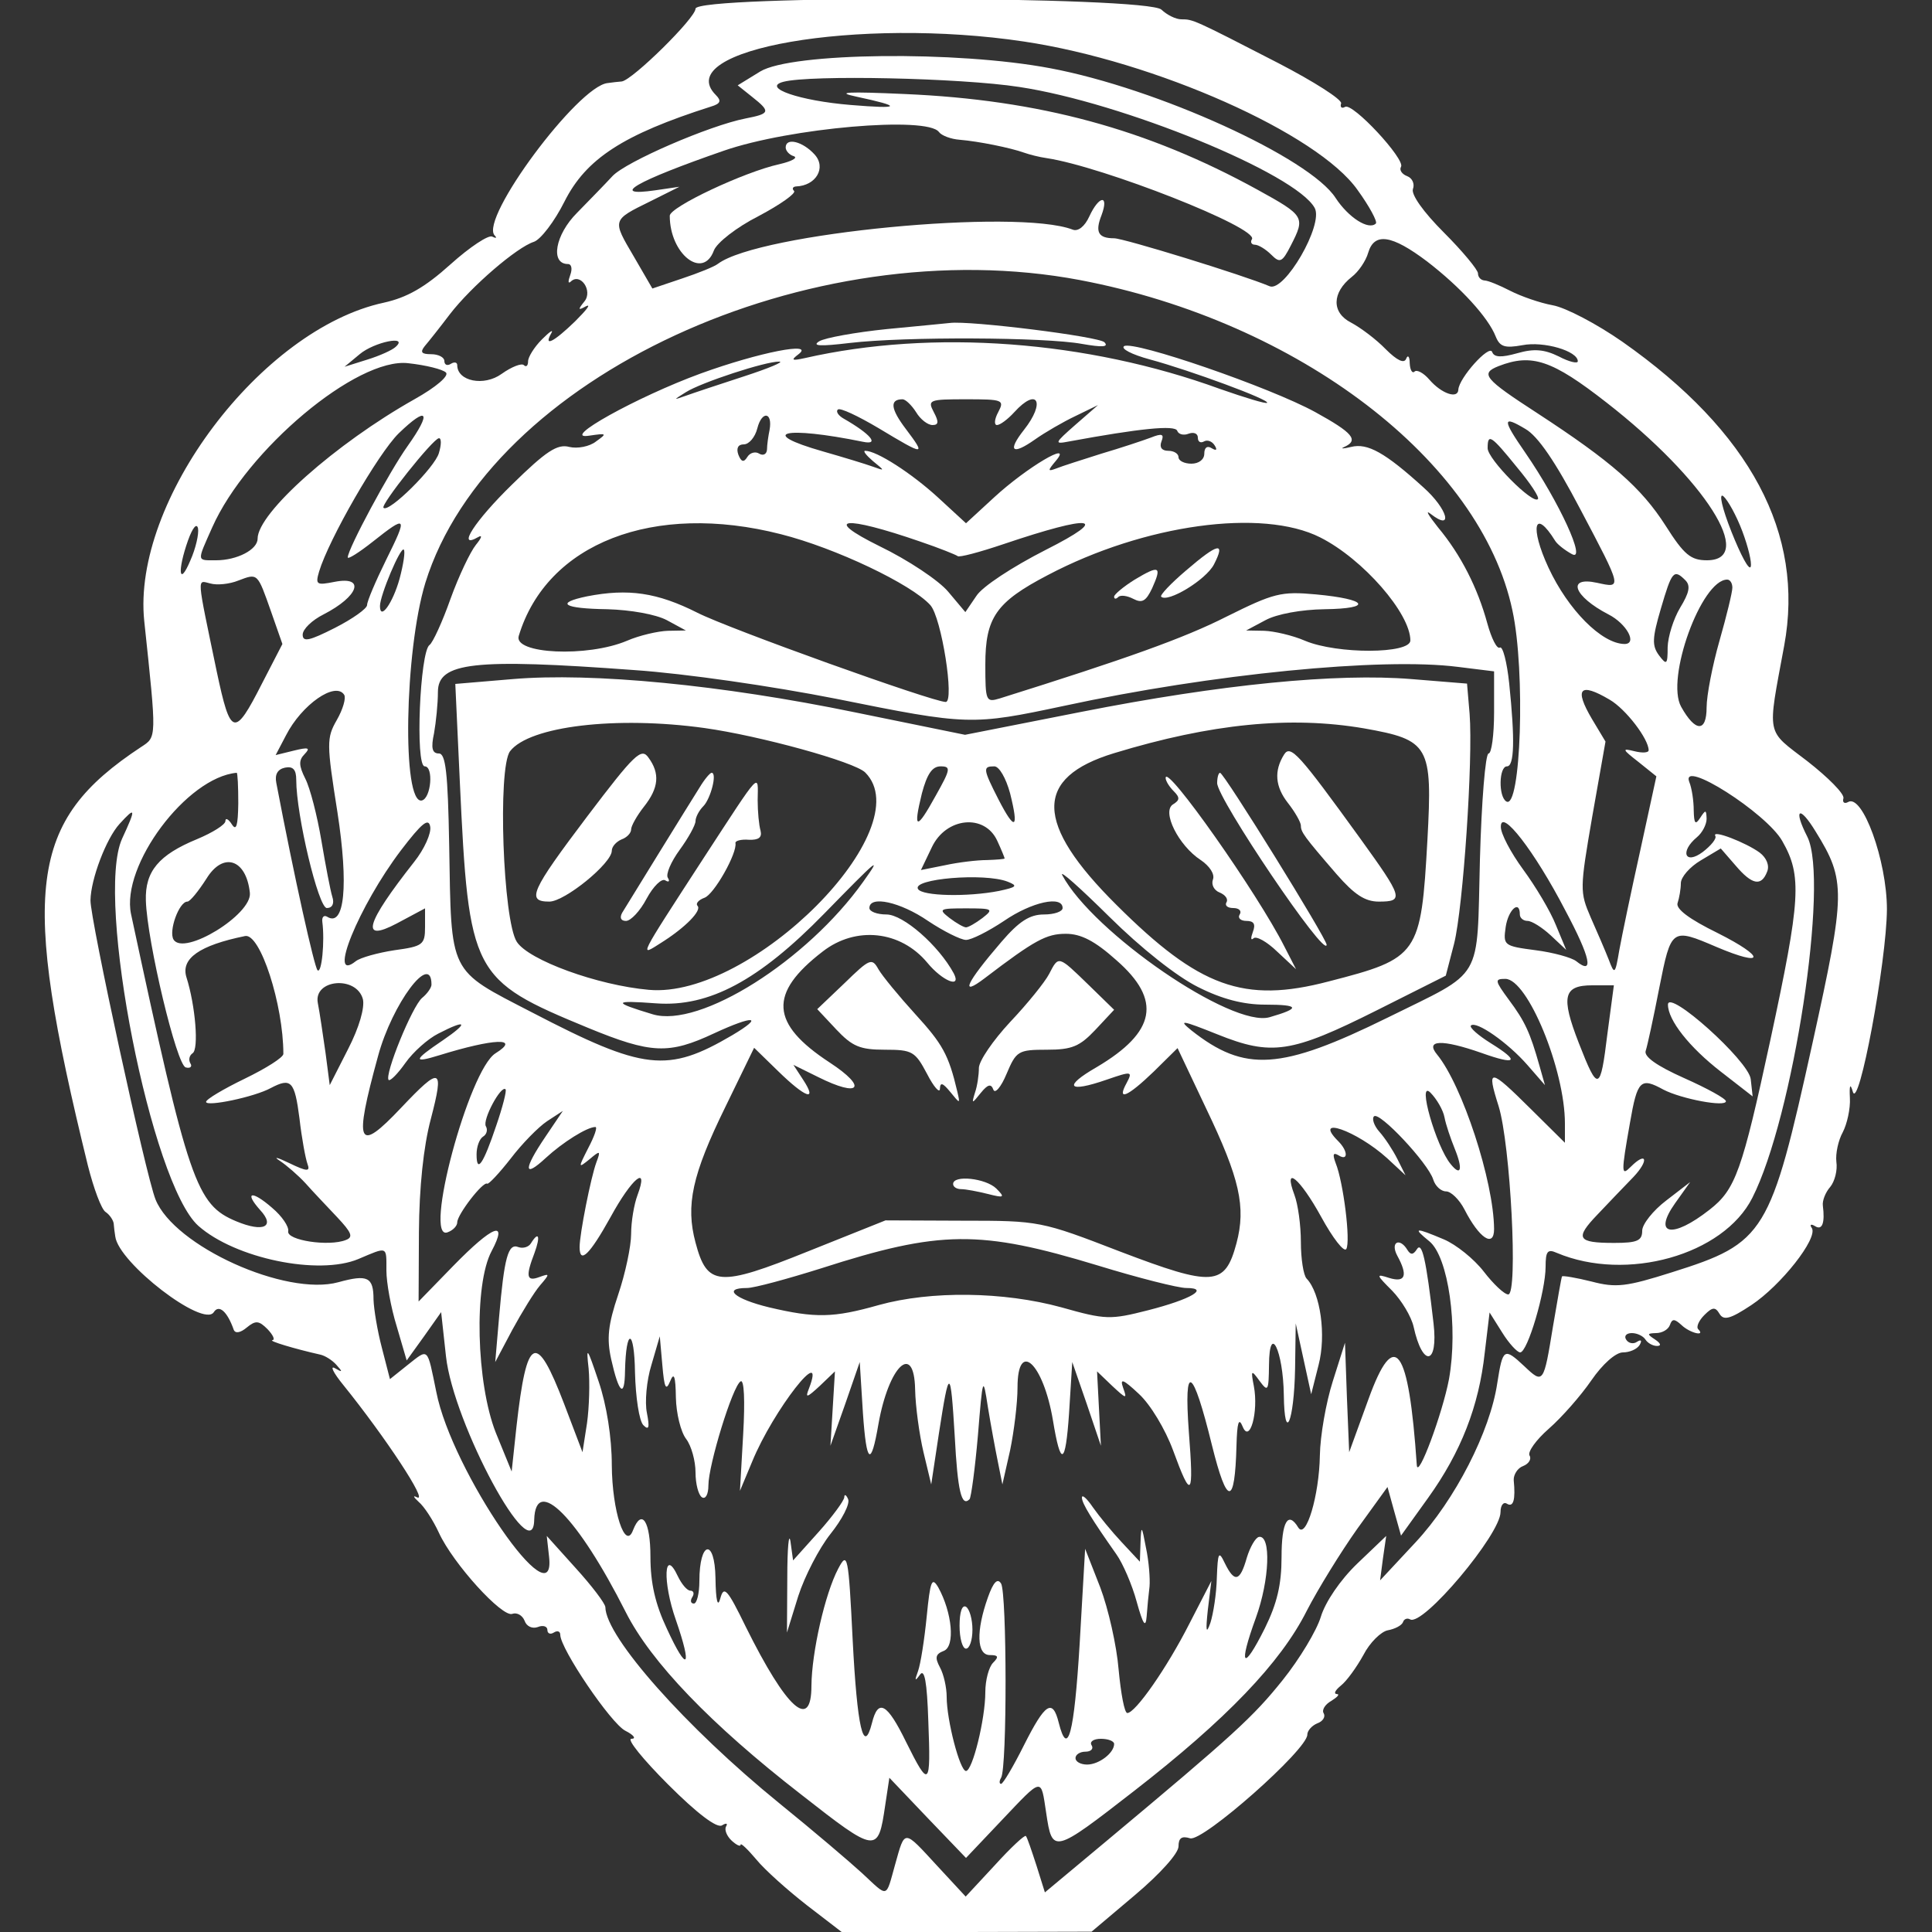  <svg  version="1.0" xmlns="http://www.w3.org/2000/svg"  width="300pt" height="300pt" viewBox="0 0 300 300"  preserveAspectRatio="xMidYMid meet"><rect x="0" y="0" width="300" height="300" fill="#333333" stroke="none"/>  <g transform="translate(0,300) scale(0.05,-0.05)" fill="#ffffff" stroke="none"> <path d="M2160 5973 c0 -29 -195 -221 -229 -226 -12 -1 -31 -3 -44 -5 -92 -9 -398 -421 -351 -473 8 -8 5 -10 -7 -4 -11 7 -70 -32 -130 -86 -80 -72 -135 -103 -207 -119 -381 -82 -783 -616 -744 -989 39 -367 39 -359 -10 -391 -350 -231 -376 -440 -165 -1300 18 -71 42 -136 55 -144 12 -8 23 -24 25 -35 1 -12 3 -30 5 -41 10 -82 274 -285 306 -235 16 25 42 2 62 -55 5 -12 21 -9 40 7 28 23 38 22 65 -5 17 -18 24 -33 15 -34 -14 -2 69 -27 149 -45 14 -3 37 -17 50 -32 20 -22 19 -24 -5 -10 -16 9 -5 -14 26 -52 130 -161 266 -367 229 -349 -14 7 -11 1 5 -14 17 -14 45 -57 63 -96 44 -96 197 -264 228 -252 14 5 31 -4 38 -21 6 -18 24 -26 41 -20 17 7 30 2 30 -9 0 -11 9 -15 20 -8 11 7 20 4 20 -7 0 -43 157 -275 202 -298 26 -13 35 -25 19 -25 -16 0 36 -64 114 -142 90 -90 151 -136 167 -127 13 8 19 7 13 -3 -6 -10 2 -30 17 -44 15 -14 28 -20 28 -13 0 7 22 -14 49 -46 27 -33 98 -96 157 -142 l108 -83 388 0 388 1 135 114 c77 65 135 129 135 151 0 26 10 33 36 25 39 -12 365 276 364 322 0 12 14 28 31 35 17 6 26 20 20 31 -7 10 4 28 24 39 19 12 27 21 16 21 -10 1 -4 12 13 26 18 14 49 57 70 95 20 39 55 73 76 77 22 4 43 15 47 25 3 10 13 14 22 9 39 -24 281 264 281 333 0 21 9 33 20 26 20 -12 27 12 21 73 -1 17 12 38 29 44 18 7 27 22 20 33 -6 11 20 48 60 83 40 35 99 102 132 150 35 51 76 87 98 87 21 0 44 10 52 23 8 14 5 18 -8 10 -11 -8 -27 -5 -34 7 -7 11 1 20 18 20 16 0 35 -9 42 -20 7 -11 23 -20 36 -20 14 0 12 8 -6 20 -26 17 -25 19 3 20 19 0 38 11 43 25 7 20 14 20 36 0 26 -25 76 -37 52 -13 -7 7 2 27 19 44 25 25 34 26 47 4 13 -22 34 -16 99 27 92 61 207 207 188 239 -8 11 -3 14 10 6 22 -14 31 10 24 64 -2 15 8 41 23 58 14 17 23 52 19 78 -3 25 6 67 20 92 13 25 24 73 22 106 -2 40 1 47 9 20 18 -64 105 403 106 566 0 151 -76 361 -121 333 -11 -6 -18 -1 -14 12 3 14 -48 65 -112 115 -130 100 -125 72 -72 359 64 347 -104 664 -503 944 -79 55 -176 106 -216 113 -39 7 -99 28 -132 45 -33 17 -69 32 -80 32 -11 1 -20 10 -20 22 0 11 -48 69 -106 127 -64 64 -102 118 -96 135 6 16 -2 34 -18 40 -16 6 -25 19 -19 29 14 23 -151 201 -174 186 -10 -6 -16 -1 -12 11 3 12 -85 68 -195 125 -264 136 -265 136 -301 136 -18 0 -45 14 -62 30 -42 42 -1447 46 -1447 3z m1020 -102 c408 -61 913 -286 1036 -461 37 -51 62 -98 57 -104 -22 -22 -85 18 -125 79 -80 125 -555 341 -886 403 -290 55 -804 49 -901 -10 l-70 -43 45 -36 c58 -46 56 -52 -21 -67 -112 -22 -371 -134 -413 -179 -22 -24 -72 -75 -110 -114 -68 -68 -84 -159 -28 -159 11 0 14 -15 7 -34 -7 -19 -7 -28 1 -21 30 30 70 -28 43 -61 -21 -26 -20 -29 5 -15 17 8 1 -12 -34 -47 -66 -64 -99 -81 -74 -37 8 14 -5 5 -29 -19 -24 -24 -43 -55 -43 -68 0 -14 -6 -19 -13 -12 -7 7 -38 -5 -69 -27 -55 -40 -138 -23 -138 27 0 9 -9 11 -20 4 -11 -7 -20 -3 -20 9 0 11 -18 21 -41 21 -30 0 -35 6 -20 25 12 14 47 58 78 99 67 87 208 208 261 225 21 7 64 63 95 125 67 133 182 208 455 295 30 9 33 18 15 36 -142 142 444 243 957 166z m-15 -141 c320 -48 860 -269 918 -376 28 -52 -94 -262 -140 -243 -80 34 -453 149 -483 149 -49 0 -60 19 -39 72 24 65 -8 61 -38 -4 -14 -31 -35 -48 -52 -41 -173 66 -973 -11 -1101 -106 -11 -9 -61 -29 -112 -46 l-92 -31 -58 100 c-67 114 -68 112 52 171 l90 45 -75 -11 c-146 -21 -61 28 213 123 205 71 632 108 668 58 8 -11 37 -22 64 -24 60 -5 158 -25 200 -40 17 -6 48 -14 70 -17 174 -26 660 -217 638 -252 -6 -9 -1 -17 9 -17 11 0 34 -14 51 -31 27 -27 34 -24 61 29 45 88 43 92 -104 173 -342 188 -677 279 -1095 297 -179 8 -217 6 -151 -8 145 -31 140 -39 -17 -26 -159 13 -278 54 -209 72 84 22 551 12 732 -16z m1267 -542 c104 -80 190 -174 213 -233 13 -32 28 -37 83 -27 66 13 172 -18 172 -50 0 -8 -27 -2 -59 15 -45 22 -77 25 -129 10 -50 -14 -72 -13 -78 4 -9 24 -103 -81 -105 -117 -1 -30 -52 -13 -90 31 -18 21 -39 32 -46 25 -7 -7 -14 5 -15 26 0 21 -6 27 -11 14 -6 -16 -28 -6 -64 30 -29 30 -77 66 -107 82 -61 31 -60 93 2 142 21 16 44 50 51 75 19 64 73 56 183 -27z m-1077 -58 c678 -129 1244 -561 1342 -1026 41 -189 26 -621 -19 -593 -25 15 -23 109 2 109 23 0 25 83 7 257 -7 67 -20 117 -29 112 -9 -6 -26 28 -39 75 -30 110 -82 213 -153 298 -30 38 -41 56 -23 42 72 -56 53 15 -22 82 -119 108 -174 139 -225 126 -25 -6 -35 -6 -21 0 46 21 26 44 -90 108 -140 77 -564 223 -594 205 -11 -8 24 -26 79 -41 126 -34 375 -126 365 -135 -3 -4 -69 16 -146 43 -414 151 -893 186 -1289 96 -41 -9 -45 -7 -20 12 52 40 -122 6 -304 -60 -197 -72 -442 -208 -346 -193 55 8 56 7 21 -18 -20 -16 -58 -23 -83 -17 -37 10 -72 -13 -177 -116 -116 -113 -175 -204 -106 -164 14 8 11 -2 -7 -24 -17 -21 -53 -96 -79 -168 -25 -71 -55 -136 -65 -143 -30 -20 -45 -377 -15 -377 28 0 20 -99 -9 -106 -62 -13 -54 463 11 676 198 638 1194 1099 2034 940z m-2126 -207 c-10 -10 -50 -28 -89 -40 l-70 -22 47 39 c45 38 153 60 112 23z m156 -80 c10 -10 -30 -45 -98 -83 -245 -138 -487 -353 -487 -433 0 -34 -64 -67 -129 -67 -61 0 -60 -6 -12 102 107 241 450 529 609 510 55 -6 107 -19 117 -29z m925 -12 c-77 -25 -158 -52 -180 -60 -40 -14 -40 -14 0 11 47 30 248 96 290 95 17 0 -33 -21 -110 -46z m2679 -81 c307 -239 466 -490 312 -490 -50 0 -71 17 -128 107 -76 119 -169 200 -399 350 -165 107 -178 123 -120 146 103 40 166 19 335 -113z m-2144 -30 c13 -22 36 -40 51 -40 19 0 20 10 4 40 -20 38 -15 40 100 40 115 0 120 -2 100 -40 -12 -22 -13 -40 -4 -40 10 0 34 18 54 40 72 79 98 31 30 -55 -52 -66 -37 -80 34 -30 31 22 88 55 126 73 l70 34 -70 -61 c-66 -58 -67 -61 -20 -52 217 40 330 52 336 33 4 -11 20 -15 35 -9 16 6 29 1 29 -12 0 -13 8 -18 19 -12 10 6 25 1 33 -12 9 -14 6 -18 -9 -9 -14 9 -23 2 -23 -17 0 -18 -17 -31 -40 -31 -22 0 -40 9 -40 20 0 11 -14 20 -32 20 -20 0 -28 11 -21 29 9 23 2 26 -33 12 -24 -9 -93 -32 -154 -50 -60 -19 -123 -39 -140 -46 -27 -10 -27 -7 0 25 53 64 -92 -22 -192 -114 l-88 -81 -88 81 c-81 74 -189 144 -225 144 -8 0 3 -14 24 -32 38 -31 38 -31 -1 -17 -22 8 -91 29 -154 47 -207 59 -121 80 124 30 53 -11 24 24 -60 72 -16 9 -25 22 -18 28 6 7 63 -20 127 -58 143 -86 148 -87 84 -2 -47 62 -51 92 -10 92 9 0 28 -18 42 -40z m-1579 -105 c-57 -80 -186 -320 -186 -346 0 -7 35 15 78 49 106 84 109 80 41 -57 -32 -65 -59 -128 -59 -140 0 -11 -45 -43 -100 -71 -79 -40 -100 -45 -100 -21 0 17 29 45 65 63 109 56 131 120 34 101 -56 -11 -60 -9 -48 32 30 100 183 366 247 429 90 87 104 68 28 -39z m1124 50 c-4 -19 -8 -47 -8 -61 -1 -15 -12 -20 -24 -13 -12 8 -29 3 -37 -10 -11 -18 -19 -16 -28 7 -7 20 -1 32 17 32 16 0 35 22 42 50 14 55 48 51 38 -5z m2517 -245 c132 -250 131 -247 53 -230 -96 21 -73 -42 35 -98 57 -29 91 -92 50 -92 -71 1 -175 106 -236 237 -59 127 -44 188 21 83 7 -11 30 -29 52 -41 46 -25 -39 161 -145 315 -72 104 -72 117 0 74 39 -22 94 -103 170 -248z m-3544 173 c-12 -44 -156 -187 -172 -170 -10 9 154 215 172 216 8 1 8 -20 0 -46z m3348 -44 c41 -49 71 -94 65 -99 -16 -17 -156 124 -156 158 0 47 10 41 91 -59z m700 -199 c18 -48 30 -97 26 -110 -5 -13 -31 36 -60 109 -29 73 -40 122 -25 110 14 -12 41 -61 59 -109z m-4820 -91 c-35 -83 -41 -33 -7 63 14 39 27 55 31 37 3 -17 -7 -62 -24 -100z m1834 82 c170 -43 405 -155 464 -220 35 -38 76 -301 48 -301 -40 0 -675 228 -771 277 -125 63 -215 76 -343 51 -101 -21 -73 -38 63 -40 73 -2 151 -16 185 -34 l59 -32 -56 -1 c-30 -1 -88 -14 -127 -31 -123 -52 -353 -41 -336 15 87 288 419 417 814 316z m433 -23 c59 -20 111 -41 116 -45 4 -5 68 12 142 37 278 94 337 86 131 -18 -102 -52 -197 -114 -215 -143 l-34 -50 -53 63 c-29 35 -125 99 -214 142 -180 89 -110 96 127 14z m1242 13 c133 -67 280 -236 280 -320 0 -42 -227 -43 -327 -1 -39 17 -97 30 -127 31 l-56 1 60 32 c35 19 111 33 184 34 151 2 134 31 -27 46 -109 10 -131 4 -278 -69 -132 -67 -312 -131 -704 -254 -43 -13 -45 -9 -45 105 0 146 33 194 194 278 300 158 666 208 846 117z m-2859 -128 c-21 -76 -61 -132 -61 -85 0 33 64 185 74 175 5 -5 -1 -45 -13 -90z m-399 -103 l35 -100 -64 -124 c-85 -167 -97 -164 -140 39 -63 303 -62 283 -20 273 21 -6 60 -2 87 9 61 23 59 25 102 -97z m4392 98 c17 -17 12 -39 -16 -85 -21 -35 -38 -90 -39 -123 0 -54 -3 -57 -27 -25 -22 30 -21 53 6 145 34 116 40 124 76 88z m146 -23 c0 -14 -18 -88 -40 -165 -22 -77 -40 -170 -40 -207 0 -78 -35 -77 -79 2 -49 87 63 395 143 395 9 0 16 -11 16 -25z m-3410 -256 c160 -11 428 -50 626 -89 411 -83 422 -83 709 -22 458 99 986 151 1222 121 l113 -14 0 -127 c0 -71 -8 -128 -17 -128 -10 0 -22 -149 -27 -330 -10 -384 15 -341 -286 -490 -333 -164 -444 -171 -610 -40 -42 34 -30 32 80 -12 169 -68 230 -59 497 75 l213 107 26 100 c28 113 59 571 48 713 l-8 94 -172 14 c-233 19 -591 -16 -1027 -102 l-360 -71 -343 70 c-413 85 -815 124 -1062 103 l-178 -15 14 -303 c28 -599 37 -616 398 -765 197 -81 251 -83 392 -17 123 57 157 54 56 -6 -201 -118 -274 -110 -622 71 -261 135 -250 114 -257 519 -4 226 -11 285 -32 285 -21 0 -25 17 -15 63 6 34 12 92 12 128 0 92 110 105 610 68z m-901 -77 c6 -10 -4 -45 -23 -78 -32 -56 -32 -72 2 -287 35 -227 22 -358 -32 -324 -10 6 -17 -1 -15 -16 8 -60 -2 -163 -15 -150 -10 11 -71 283 -128 582 -5 26 4 42 27 47 25 5 35 -6 35 -38 0 -110 69 -398 95 -398 17 0 24 14 17 35 -6 19 -21 98 -34 175 -13 77 -35 163 -50 192 -20 40 -21 57 -2 76 19 20 12 22 -33 11 l-57 -14 32 61 c49 96 154 169 181 126z m3930 -15 c50 -29 121 -122 121 -157 0 -8 -20 -9 -44 -3 -40 10 -38 6 12 -33 l56 -45 -50 -230 c-28 -126 -57 -265 -65 -309 -13 -77 -15 -78 -33 -30 -11 28 -36 86 -56 131 -34 79 -34 88 5 314 l41 232 -42 70 c-56 95 -38 115 55 60z m-2811 -88 c172 -24 466 -105 499 -138 174 -174 -353 -704 -672 -675 -159 14 -373 92 -410 149 -43 66 -60 540 -21 592 60 78 330 110 604 72z m2048 -1 c203 -36 213 -53 197 -346 -20 -358 -27 -368 -307 -440 -263 -69 -402 -18 -658 237 -256 254 -258 396 -8 472 302 92 548 116 776 77z m-1330 -209 c-60 -109 -71 -107 -43 7 16 60 32 84 58 84 33 0 31 -9 -15 -91z m231 7 c28 -112 15 -118 -36 -19 -49 96 -49 103 -13 103 15 0 36 -36 49 -84z m-2397 -31 c-1 -69 -6 -87 -20 -65 -11 17 -20 21 -20 10 0 -11 -40 -36 -88 -56 -119 -49 -162 -100 -159 -191 4 -128 96 -513 124 -518 14 -4 21 3 14 13 -6 11 -3 24 7 31 20 12 9 148 -19 236 -18 58 40 99 182 128 47 10 119 -213 119 -366 0 -11 -54 -45 -120 -77 -66 -32 -120 -64 -120 -72 0 -16 150 15 201 43 63 33 74 22 89 -94 7 -62 19 -126 25 -142 9 -24 -1 -24 -57 3 -37 18 -51 21 -29 7 21 -14 57 -45 80 -70 22 -25 67 -72 98 -105 45 -48 51 -62 27 -71 -53 -21 -184 -1 -179 27 3 14 -19 47 -50 73 -63 55 -88 50 -37 -7 48 -52 10 -70 -74 -35 -125 52 -148 119 -327 954 -32 151 173 425 328 439 3 0 5 -43 5 -95z m4795 -117 c62 -108 57 -181 -37 -618 -88 -407 -108 -464 -189 -527 -116 -91 -177 -79 -107 20 l47 66 -74 -57 c-41 -31 -75 -74 -75 -94 0 -31 -15 -38 -87 -38 -115 0 -123 14 -52 88 32 34 83 87 112 117 49 52 41 81 -9 31 -29 -29 -30 -21 -2 137 23 133 33 142 104 103 56 -29 194 -55 194 -36 0 8 -58 40 -130 72 -85 38 -126 67 -119 85 5 15 24 102 42 195 37 186 38 187 178 127 151 -64 153 -32 4 43 -90 44 -132 76 -125 94 5 15 10 43 10 61 0 19 28 51 62 71 l62 37 46 -53 c51 -60 80 -66 98 -19 8 19 -2 43 -23 59 -42 31 -150 73 -138 52 5 -8 -13 -30 -39 -50 -55 -41 -72 1 -18 46 17 14 30 40 30 57 -1 29 -3 29 -20 3 -15 -23 -19 -18 -20 23 0 30 -6 70 -14 89 -27 73 240 -97 289 -184z m-5156 7 c-84 -186 91 -1072 237 -1202 114 -101 373 -155 497 -103 92 39 87 41 87 -36 0 -37 14 -115 32 -173 l31 -106 54 75 53 75 15 -137 c23 -210 271 -668 274 -508 4 141 136 7 284 -286 78 -155 264 -349 545 -567 235 -184 239 -184 261 -34 l13 86 119 -125 119 -124 109 115 c131 138 123 136 140 25 19 -128 22 -127 273 68 286 222 455 398 536 559 35 68 106 183 157 255 l94 130 21 -76 21 -75 84 117 c102 142 158 285 176 451 l15 125 39 -62 c21 -34 47 -62 56 -62 23 0 79 190 79 266 0 48 6 56 35 43 216 -91 517 -7 607 171 127 250 239 983 171 1121 -45 88 -25 100 26 16 94 -152 93 -188 -10 -656 -131 -594 -147 -621 -436 -712 -142 -45 -174 -49 -250 -29 -48 12 -90 19 -92 16 -2 -3 -14 -73 -28 -155 -29 -178 -30 -180 -89 -124 -63 59 -67 56 -84 -52 -22 -150 -131 -363 -254 -495 l-110 -118 9 69 10 69 -90 -86 c-53 -51 -99 -119 -113 -165 -13 -43 -66 -131 -118 -196 -92 -115 -151 -169 -546 -499 l-193 -161 -26 83 c-15 46 -29 88 -33 92 -3 5 -47 -36 -96 -90 l-91 -98 -88 95 c-106 115 -100 115 -131 5 -30 -107 -20 -104 -103 -27 -37 34 -152 132 -257 217 -289 235 -539 516 -540 609 -1 12 -42 66 -92 121 l-90 100 7 -63 c25 -210 -302 264 -350 510 -29 141 -23 136 -89 84 l-55 -44 -25 97 c-14 53 -25 120 -26 150 0 70 -18 79 -109 54 -163 -45 -510 112 -568 257 -30 74 -203 871 -202 929 1 66 49 192 90 237 51 56 52 49 8 -46z m907 -72 c-151 -192 -168 -251 -54 -191 l88 47 0 -58 c0 -55 -7 -60 -95 -72 -52 -8 -106 -23 -120 -34 -90 -72 9 171 140 344 65 85 86 102 91 74 4 -20 -18 -70 -50 -110z m3575 -150 c79 -148 90 -203 34 -158 -14 11 -71 27 -126 34 -99 13 -101 15 -93 72 8 54 44 86 44 39 0 -11 11 -20 24 -20 13 0 45 -20 72 -45 l48 -45 -32 77 c-17 43 -63 120 -102 173 -38 52 -70 112 -69 133 0 58 104 -75 200 -260z m-1764 216 c13 -28 23 -53 23 -55 0 -2 -25 -4 -55 -5 -30 0 -89 -7 -130 -16 l-75 -15 34 71 c44 93 164 105 203 20z m-2321 -162 c7 -67 -205 -197 -237 -145 -16 26 17 118 43 118 8 0 34 32 59 71 52 85 124 61 135 -44z m1905 35 c-175 -246 -508 -456 -654 -412 -126 38 -124 44 11 34 164 -12 319 71 522 279 167 171 181 183 121 99z m1039 -327 c75 -38 142 -55 209 -55 107 0 111 -11 14 -39 -117 -34 -549 263 -644 441 -10 19 55 -39 146 -129 99 -98 209 -185 275 -218z m-591 327 c33 -13 29 -17 -27 -29 -97 -19 -238 -16 -251 6 -20 32 206 51 278 23z m-247 -122 c48 -32 102 -59 118 -59 17 0 70 27 118 59 86 59 182 80 182 40 0 -11 -26 -20 -58 -20 -44 0 -77 -21 -132 -85 -110 -128 -131 -173 -52 -113 156 119 192 138 252 138 47 0 90 -22 157 -82 142 -124 123 -223 -61 -332 -106 -61 -90 -81 31 -39 78 27 81 26 62 -10 -32 -58 2 -44 84 35 l74 73 89 -188 c104 -217 124 -305 94 -418 -36 -134 -72 -136 -361 -26 -246 95 -251 96 -489 96 l-240 1 -240 -96 c-278 -112 -314 -109 -350 27 -31 116 -11 210 93 422 l89 183 75 -73 c85 -83 123 -96 77 -26 l-30 46 77 -38 c130 -65 155 -33 36 45 -185 121 -191 215 -22 345 103 80 242 65 325 -35 47 -57 107 -81 82 -33 -47 87 -157 183 -209 183 -29 0 -53 9 -53 20 0 40 96 19 182 -40z m169 9 c-21 -16 -44 -29 -51 -29 -7 0 -30 13 -51 29 -36 28 -32 30 51 30 83 0 87 -2 51 -30z m-1711 -207 c0 -9 -13 -28 -29 -41 -31 -26 -118 -240 -104 -255 5 -4 28 19 52 53 24 34 70 75 102 91 89 46 96 35 14 -21 -92 -62 -94 -72 -10 -46 168 52 254 56 174 6 -83 -51 -226 -586 -149 -556 17 6 30 20 30 31 0 24 80 128 93 120 4 -3 37 32 73 78 35 46 86 98 113 116 l49 32 -54 -80 c-69 -102 -69 -131 1 -66 52 48 128 96 154 96 7 0 -3 -29 -22 -65 -32 -63 -32 -64 4 -35 33 28 35 27 21 -10 -17 -46 -52 -222 -52 -263 0 -54 31 -24 96 93 66 121 120 166 84 69 -11 -29 -20 -83 -20 -121 0 -38 -18 -123 -40 -188 -32 -95 -36 -137 -22 -201 24 -107 42 -122 43 -37 3 136 29 133 31 -4 2 -78 13 -151 26 -164 17 -17 20 -8 11 38 -7 33 -1 101 14 149 l26 89 8 -90 c6 -70 11 -81 24 -50 12 30 17 17 18 -50 1 -49 15 -107 32 -129 16 -21 29 -68 29 -104 0 -35 9 -70 20 -77 11 -7 20 9 20 37 0 63 75 308 100 323 11 7 14 -59 8 -164 l-10 -176 38 91 c65 159 233 374 176 226 -12 -30 -6 -28 34 9 l47 45 -7 -116 -7 -115 46 130 45 130 10 -160 c11 -157 25 -167 48 -33 32 181 111 257 114 108 1 -52 13 -140 26 -195 l24 -100 24 159 c32 207 36 206 49 -9 9 -171 21 -221 46 -196 5 6 17 95 26 198 15 185 16 186 31 88 9 -55 23 -131 31 -170 l14 -70 24 106 c12 58 23 146 23 195 0 150 80 76 110 -102 24 -146 39 -140 50 21 l10 160 45 -130 44 -130 -6 115 -6 116 47 -45 c44 -41 47 -42 34 -6 -11 31 0 27 49 -19 36 -33 82 -110 106 -175 57 -156 65 -147 49 58 -16 219 12 202 72 -43 47 -189 71 -189 76 -1 2 73 7 89 19 60 22 -55 50 45 35 125 -10 51 -8 52 18 16 26 -35 28 -31 29 50 1 133 44 45 46 -93 2 -154 32 -84 35 82 l2 140 24 -110 24 -110 23 91 c24 92 6 223 -37 268 -10 10 -18 62 -18 114 0 52 -9 117 -20 146 -36 96 17 52 83 -68 36 -66 71 -111 78 -100 14 23 -9 208 -33 267 -10 27 -8 34 9 24 30 -19 30 13 -1 44 -81 81 57 33 152 -53 l57 -53 -25 50 c-14 28 -39 66 -56 85 -17 19 -24 41 -17 48 16 17 168 -145 184 -196 6 -20 24 -37 40 -37 15 0 41 -25 57 -56 46 -90 92 -120 92 -61 -1 149 -99 447 -177 542 -38 46 15 48 138 5 109 -39 121 -27 29 30 -40 25 -67 49 -62 55 16 16 115 -53 176 -123 l54 -62 -17 60 c-29 103 -45 138 -95 205 -44 60 -45 65 -11 65 69 0 185 -282 185 -449 l0 -60 -106 105 c-129 128 -138 129 -100 9 37 -119 61 -585 30 -585 -12 0 -46 32 -76 71 -30 39 -86 84 -124 100 -90 38 -98 37 -45 -6 59 -48 90 -266 61 -428 -20 -106 -97 -314 -100 -267 -25 368 -69 429 -150 205 l-60 -165 -7 170 -6 170 -38 -120 c-21 -66 -39 -169 -40 -230 -2 -124 -43 -262 -67 -224 -32 53 -52 18 -52 -92 0 -85 -14 -144 -52 -221 -68 -136 -83 -119 -28 32 43 118 48 258 10 252 -11 -2 -28 -32 -38 -65 -21 -74 -38 -78 -68 -17 -19 40 -22 35 -25 -45 -1 -49 -11 -112 -20 -140 -13 -37 -15 -26 -8 40 l11 90 -68 -132 c-70 -138 -168 -278 -193 -278 -9 0 -20 61 -27 135 -6 74 -32 189 -57 255 l-47 120 -17 -295 c-17 -280 -37 -356 -65 -245 -19 76 -42 61 -108 -70 -33 -66 -65 -120 -71 -120 -6 0 -6 9 0 19 19 30 18 573 0 603 -11 18 -24 5 -41 -43 -37 -104 -35 -179 6 -179 26 0 29 -5 10 -24 -13 -13 -24 -54 -24 -91 0 -84 -40 -245 -60 -245 -19 0 -60 158 -60 230 0 29 -9 70 -21 92 -16 30 -14 41 12 51 36 14 26 119 -17 197 -20 34 -25 21 -36 -90 -7 -71 -19 -148 -27 -170 -11 -30 -10 -33 6 -11 14 20 22 -21 26 -145 8 -204 3 -209 -69 -64 -59 121 -87 136 -106 59 -26 -102 -46 -14 -60 259 -13 264 -16 275 -45 220 -41 -78 -82 -259 -83 -363 0 -142 -77 -73 -204 183 -57 117 -68 129 -79 88 -8 -30 -14 -8 -15 63 -2 125 -50 116 -50 -9 0 -39 -8 -70 -17 -70 -10 0 -12 9 -5 20 7 11 4 20 -6 20 -10 0 -27 20 -39 45 -43 92 -48 -17 -6 -136 52 -150 36 -166 -28 -27 -36 76 -51 142 -51 223 0 111 -27 152 -54 83 -24 -65 -65 58 -66 202 0 85 -16 187 -41 260 -36 107 -39 111 -31 40 4 -44 2 -120 -5 -170 l-14 -90 -57 150 c-87 227 -116 214 -148 -70 l-15 -140 -49 120 c-61 154 -69 461 -13 565 52 98 4 80 -119 -46 l-108 -111 1 216 c1 138 14 265 37 351 42 161 31 165 -92 35 -136 -144 -148 -117 -72 160 44 163 166 326 166 222z m-213 -45 c6 -26 -11 -87 -46 -155 l-57 -112 -13 100 c-8 55 -18 125 -24 155 -14 74 120 86 140 12z m3865 -107 c-22 -181 -29 -183 -89 -29 -56 144 -48 179 42 179 l67 0 -20 -150z m-506 -260 c4 -22 19 -66 32 -98 26 -64 19 -87 -13 -47 -45 54 -105 263 -63 222 20 -20 40 -55 44 -77z m-2945 -26 c-40 -119 -61 -150 -61 -89 0 24 9 48 20 55 12 7 15 22 9 32 -12 19 47 129 61 115 4 -4 -9 -55 -29 -113z m1868 -434 c127 -39 250 -70 275 -70 74 0 15 -35 -118 -69 -118 -30 -132 -30 -270 9 -179 49 -405 52 -567 7 -141 -40 -197 -41 -341 -7 -107 26 -146 60 -68 60 22 0 125 28 230 61 370 119 493 120 859 9z m51 -1486 c0 -28 -47 -64 -84 -64 -20 0 -36 9 -36 20 0 11 14 20 31 20 17 0 26 9 19 20 -7 11 6 20 29 20 22 0 41 -7 41 -16z"/> <path d="M2440 5542 c0 -10 11 -23 25 -27 14 -5 -6 -16 -45 -25 -109 -24 -340 -133 -340 -160 0 -119 103 -200 137 -108 9 24 70 72 139 107 68 36 117 71 110 78 -7 7 -4 13 6 14 62 2 95 58 58 99 -37 41 -90 54 -90 22z"/> <path d="M2754 4978 c-97 -10 -192 -27 -210 -38 -24 -15 4 -16 96 -5 171 20 606 18 720 -3 63 -11 84 -10 70 5 -17 18 -419 68 -480 60 -11 -1 -99 -10 -196 -19z"/> <path d="M3683 4228 c-47 -40 -81 -76 -77 -81 20 -20 139 52 164 100 37 72 13 67 -87 -19z"/> <path d="M3524 4200 c-35 -22 -64 -46 -64 -53 0 -8 6 -8 13 -1 7 7 28 4 47 -6 27 -14 39 -7 58 33 31 69 23 73 -54 27z"/> <path d="M1824 3465 c-176 -233 -190 -265 -118 -265 48 0 194 119 194 158 0 13 14 28 30 35 17 6 30 20 30 31 0 11 18 43 40 71 46 58 50 103 14 152 -22 32 -43 12 -190 -182z"/> <path d="M2173 3555 c-36 -57 -221 -357 -241 -390 -8 -15 -4 -25 12 -25 15 0 44 31 64 69 21 39 47 64 58 57 11 -7 15 -3 8 8 -7 11 10 50 37 87 27 37 49 77 49 89 0 12 11 33 24 46 23 23 44 104 26 104 -5 0 -22 -20 -37 -45z"/> <path d="M2185 3335 c-207 -319 -200 -306 -132 -263 75 47 128 101 113 115 -6 7 3 18 22 25 30 11 102 139 96 170 -1 7 18 12 42 10 30 -1 41 7 36 28 -5 17 -9 59 -9 95 1 85 14 99 -168 -180z"/> <path d="M3988 3657 c-32 -51 -28 -100 12 -151 22 -28 40 -60 40 -70 0 -20 9 -33 111 -151 55 -63 88 -85 131 -85 79 0 75 12 -57 195 -191 264 -217 293 -237 262z"/> <path d="M3620 3584 c0 -9 11 -27 25 -41 20 -20 19 -28 -2 -41 -36 -22 17 -128 86 -173 28 -19 44 -44 38 -60 -6 -16 3 -34 21 -41 17 -7 27 -20 21 -30 -6 -10 3 -18 21 -18 18 0 27 -9 20 -20 -7 -11 3 -20 21 -20 23 0 29 -10 20 -34 -7 -19 -7 -28 2 -20 8 8 41 -10 73 -41 l59 -55 -36 70 c-83 165 -369 571 -369 524z"/> <path d="M3780 3568 c0 -48 338 -549 340 -502 0 19 -319 534 -331 534 -5 0 -9 -15 -9 -32z"/> <path d="M5180 2880 c0 -48 66 -132 164 -208 l99 -77 -6 54 c-7 57 -257 281 -257 231z"/> <path d="M2623 2947 l-85 -81 59 -63 c50 -53 74 -63 151 -63 85 0 94 -5 131 -75 21 -41 40 -62 40 -46 1 21 9 18 32 -10 31 -38 31 -38 22 1 -27 115 -46 148 -131 241 -50 55 -102 118 -114 139 -20 36 -27 33 -105 -43z"/> <path d="M3258 2975 c-13 -25 -67 -92 -121 -149 -53 -57 -97 -121 -97 -143 0 -22 -5 -56 -12 -76 -11 -36 -10 -36 18 -1 22 27 32 29 39 10 5 -14 24 8 41 49 30 71 36 75 125 75 78 0 102 10 151 62 l58 62 -80 78 c-94 91 -92 91 -122 33z"/> <path d="M2960 2323 c0 -9 11 -16 25 -16 14 0 51 -7 83 -15 51 -13 54 -11 26 17 -33 32 -134 43 -134 14z"/> <path d="M1649 2139 c-7 -12 -25 -17 -39 -12 -32 13 -44 -32 -60 -217 l-12 -140 53 100 c30 55 68 117 86 138 31 36 31 38 -2 26 -40 -15 -43 2 -15 75 19 52 13 69 -11 30z"/> <path d="M4339 2101 c34 -62 26 -85 -24 -70 -43 14 -42 11 9 -40 29 -30 59 -80 66 -111 28 -128 77 -120 62 10 -23 200 -36 256 -52 230 -11 -17 -19 -18 -29 -2 -24 40 -54 25 -32 -17z"/> <path d="M2622 1350 c-1 -11 -37 -60 -80 -108 l-79 -88 -8 58 c-5 32 -10 -18 -10 -112 l-1 -170 35 113 c20 62 65 149 100 193 36 45 61 93 55 108 -6 14 -12 17 -12 6z"/> <path d="M3360 1349 c0 -18 31 -68 107 -176 20 -28 49 -95 63 -147 20 -72 28 -83 31 -46 2 28 6 69 9 93 2 24 -2 78 -11 120 -13 70 -15 72 -17 17 l-2 -60 -56 60 c-31 33 -71 82 -90 109 -19 28 -34 41 -34 30z"/> <path d="M2980 951 c0 -39 9 -71 20 -71 11 0 20 26 20 59 0 32 -9 64 -20 71 -12 7 -20 -16 -20 -59z"/> </g> </svg> 